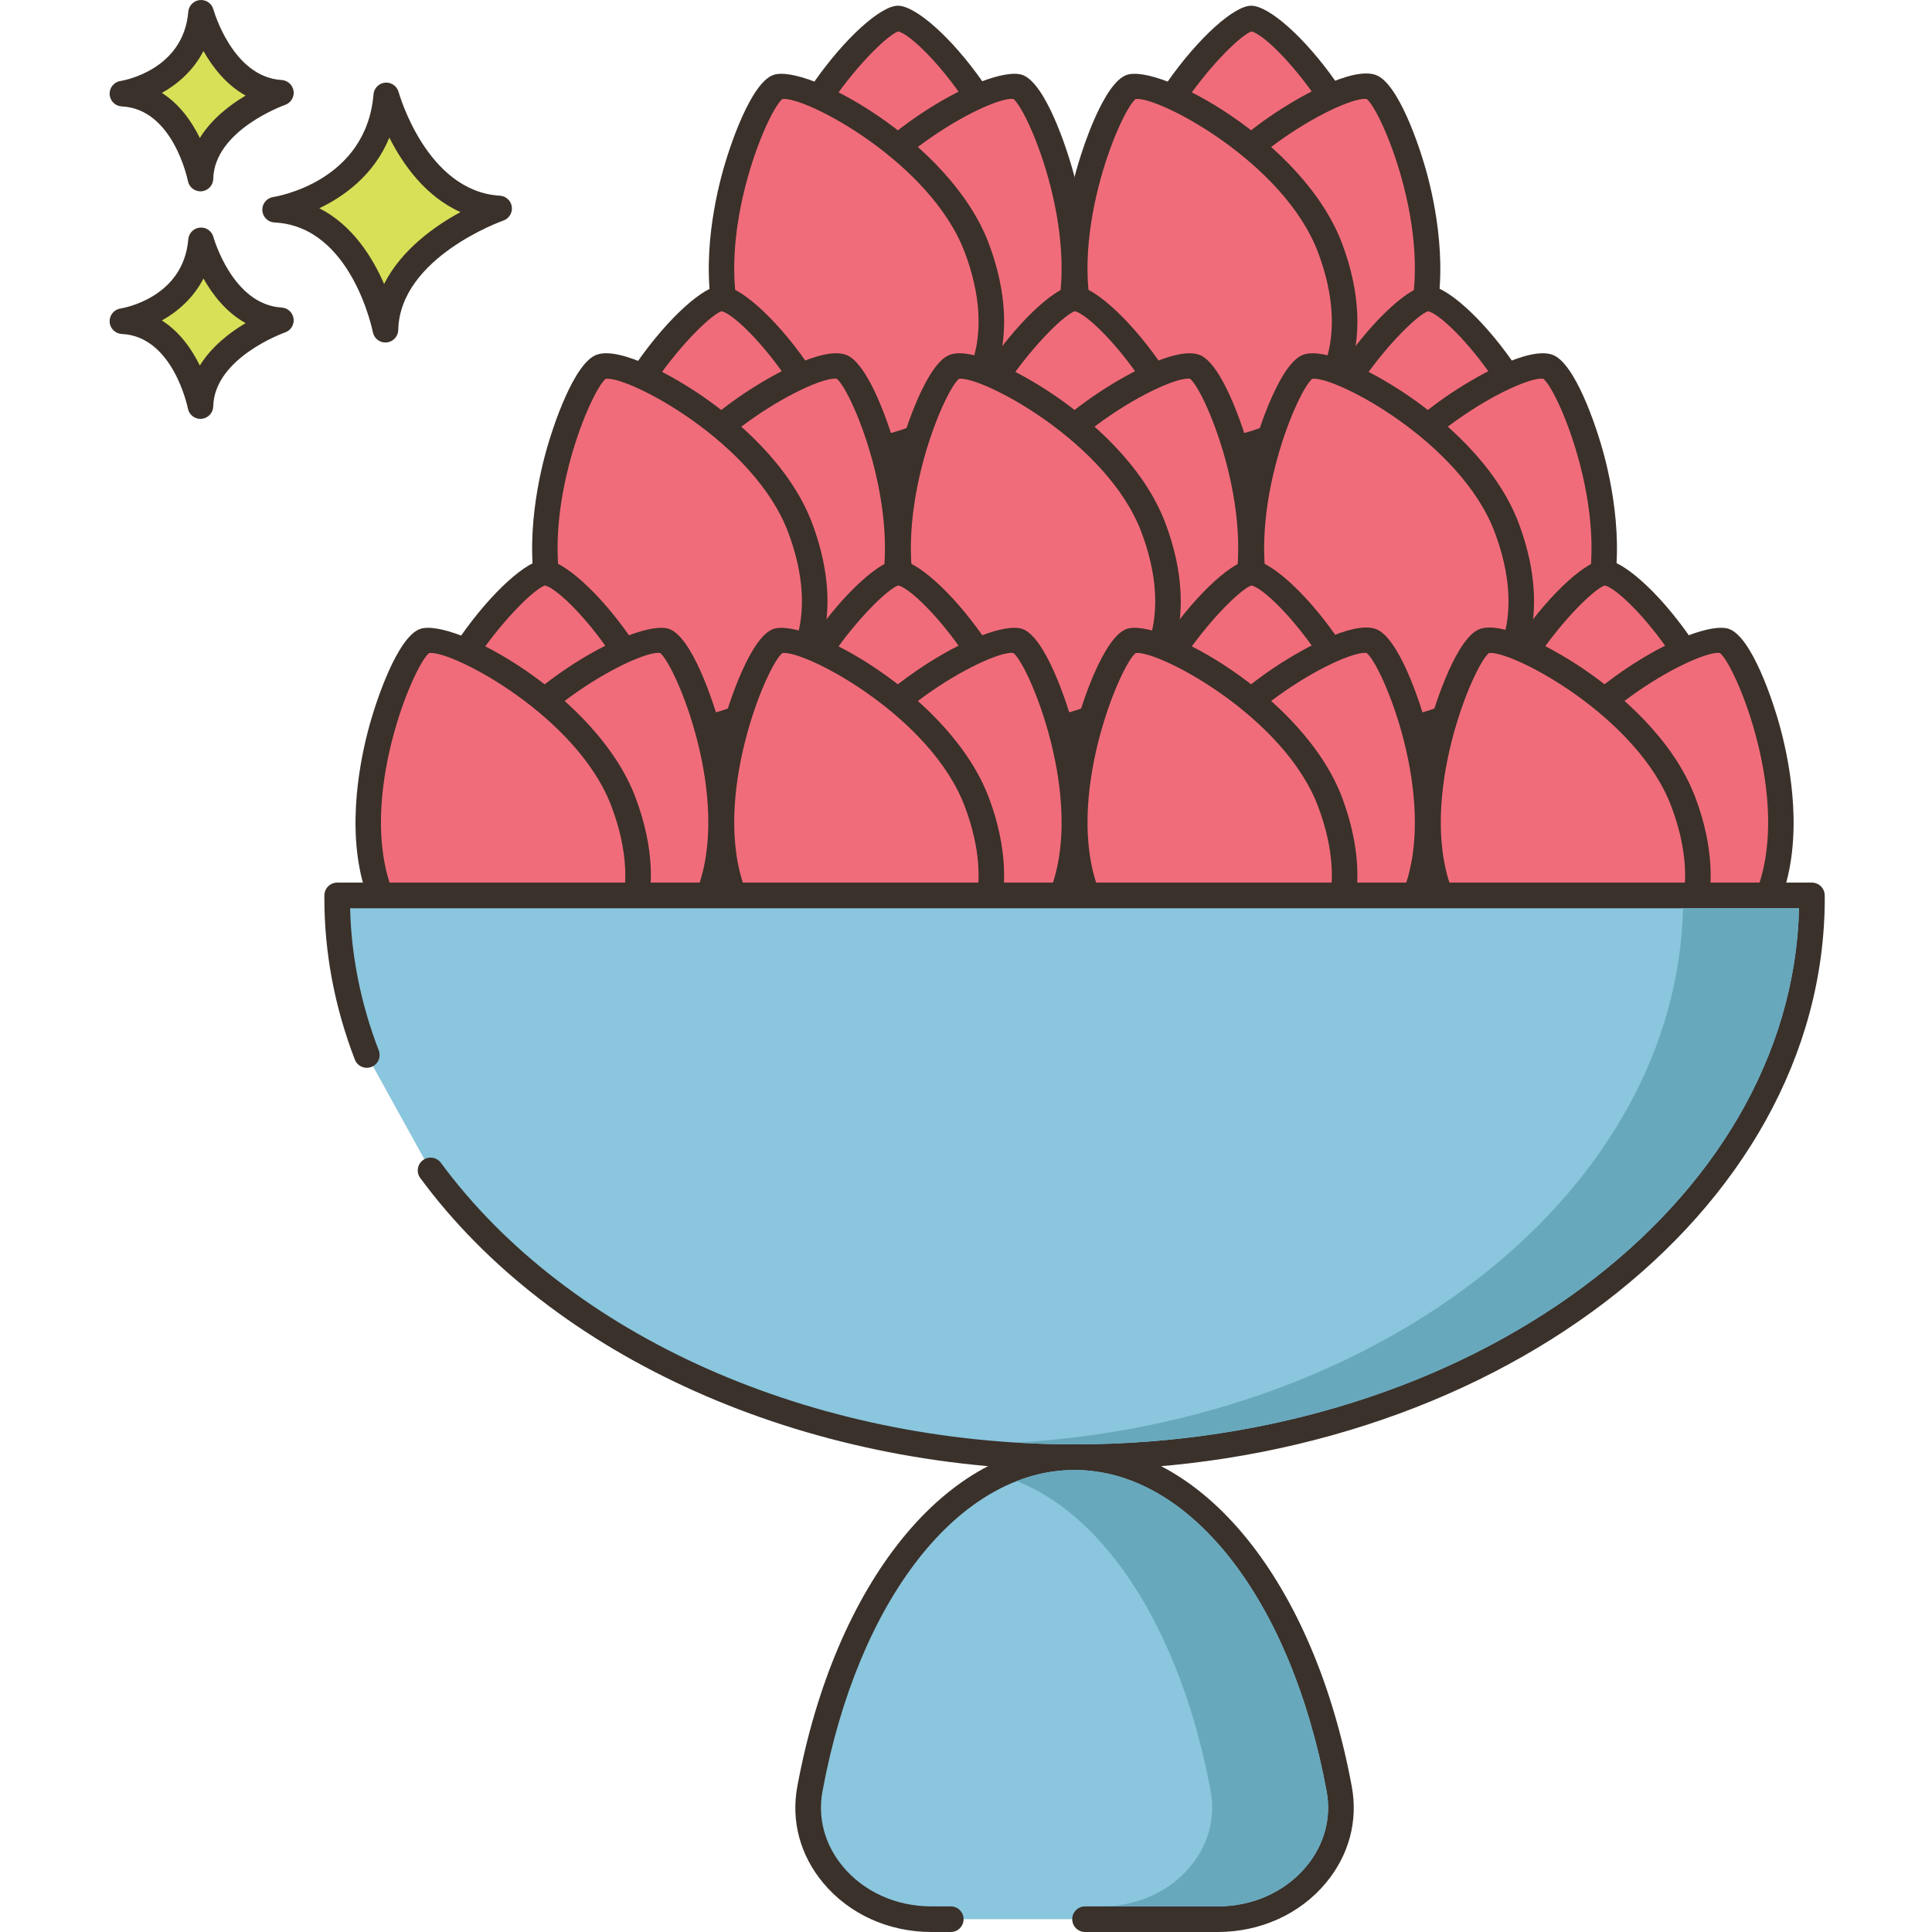 <?xml version="1.0" encoding="UTF-8"?>
<!DOCTYPE svg PUBLIC '-//W3C//DTD SVG 1.0//EN'
          'http://www.w3.org/TR/2001/REC-SVG-20010904/DTD/svg10.dtd'>
<svg contentScriptType="text/ecmascript" width="100pt" xmlns:xlink="http://www.w3.org/1999/xlink" zoomAndPan="magnify" contentStyleType="text/css" height="100.0pt" viewBox="-25 0 452 452.687" preserveAspectRatio="xMidYMid meet" xmlns="http://www.w3.org/2000/svg" version="1.0"
><path style="fill:#d7e057;" d="m65.164 22.355c-1.949 23.129-26.047 26.781-26.047 26.781 20.691.973 25.848 28.117 25.848 28.117.441-19.352 26.645-28.406 26.645-28.406-19.629-1.172-26.445-26.492-26.445-26.492zm0 0"
  /><path style="fill:#3a312a;" d="m91.785 45.855c-17.207-1.031-23.66-24.051-23.727-24.281-.383-1.406-1.719-2.336-3.164-2.207-1.449.133-2.598 1.285-2.719 2.734-1.719 20.43-22.625 23.93-23.508 24.066-1.527.23-2.625 1.582-2.547 3.121.082 1.543 1.316 2.77 2.855 2.844 18.055.852 22.996 25.438 23.047 25.688.273 1.422 1.516 2.434 2.941 2.434.086 0 .168-.004.254-.012 1.527-.129 2.715-1.387 2.75-2.918.387-17.02 24.383-25.559 24.625-25.641 1.352-.469 2.184-1.828 1.988-3.246-.199-1.418-1.367-2.5-2.797-2.582zm-27.129 20.691c-2.715-6.262-7.418-13.812-15.176-17.75 5.863-2.812 12.82-7.828 16.406-16.547 3.102 6.141 8.398 13.758 16.668 17.445-6.016 3.277-13.848 8.809-17.898 16.852zm0 0"
  /><path style="fill:#d7e057;" d="m21.77 56.316c-1.379 16.359-18.426 18.941-18.426 18.941 14.637.688 18.285 19.891 18.285 19.891.312-13.691 18.844-20.09 18.844-20.09-13.887-.832-18.703-18.742-18.703-18.742zm0 0"
  /><path style="fill:#3a312a;" d="m40.648 72.062c-11.531-.691-15.941-16.375-15.988-16.531-.379-1.402-1.711-2.332-3.164-2.203-1.449.129-2.598 1.285-2.719 2.734-1.156 13.742-15.293 16.133-15.883 16.227-1.527.23-2.625 1.582-2.547 3.121.078 1.543 1.312 2.77 2.855 2.844 12.07.566 15.445 17.289 15.477 17.453.27 1.426 1.52 2.441 2.945 2.441.082 0 .164-.004.25-.012 1.527-.125 2.715-1.387 2.75-2.922.262-11.418 16.664-17.27 16.828-17.324 1.352-.469 2.188-1.824 1.992-3.242-.199-1.418-1.367-2.504-2.797-2.586zm-19.168 13.59c-1.848-3.773-4.68-7.895-8.895-10.559 3.715-2.082 7.395-5.262 9.742-9.836 2.117 3.75 5.309 7.91 9.883 10.449-3.699 2.199-7.98 5.48-10.73 9.945zm0 0"
  /><path style="fill:#d7e057;" d="m21.77 3.004c-1.379 16.355-18.426 18.938-18.426 18.938 14.637.691 18.285 19.891 18.285 19.891.312-13.691 18.844-20.09 18.844-20.09-13.887-.832-18.703-18.738-18.703-18.738zm0 0"
  /><path style="fill:#3a312a;" d="m40.648 18.746c-11.531-.688-15.941-16.371-15.988-16.527-.379-1.406-1.719-2.34-3.164-2.207-1.449.133-2.598 1.289-2.719 2.738-1.156 13.738-15.293 16.133-15.883 16.227-1.527.23-2.625 1.582-2.547 3.121.078 1.543 1.312 2.77 2.855 2.84 12.07.57 15.445 17.293 15.48 17.457.27 1.422 1.516 2.438 2.945 2.438.082 0 .164-.004.25-.008 1.527-.129 2.715-1.387 2.75-2.922.262-11.418 16.664-17.27 16.828-17.324 1.352-.469 2.188-1.828 1.992-3.246-.203-1.418-1.371-2.5-2.801-2.586zm-19.168 13.59c-1.848-3.77-4.68-7.895-8.895-10.559 3.715-2.082 7.395-5.262 9.742-9.832 2.117 3.746 5.309 7.91 9.883 10.449-3.699 2.199-7.98 5.48-10.73 9.941zm0 0"
  /><path style="fill:#f16c7a;" d="m185.047 4.344c-5.238 0-30.5 27.34-30.5 51.758 0 24.418 13.656 36.66 30.5 36.66s30.5-12.246 30.5-36.66c0-24.418-24.34-51.758-30.5-51.758zm0 0"
  /><path style="fill:#3a312a;" d="m185.047 1.34c-7.938 0-33.5 29.75-33.5 54.762 0 24.094 13.148 39.66 33.5 39.66 20.348 0 33.5-15.566 33.5-39.66 0-25.656-25.344-54.762-33.5-54.762zm0 88.422c-16.965 0-27.5-12.898-27.5-33.66 0-22.789 23.035-47.23 27.566-48.738 5.207 1.184 27.434 26.035 27.434 48.738 0 20.762-10.539 33.66-27.5 33.66zm0 0"
  /><path style="fill:#f16c7a;" d="m213.242 20.395c-5.77-2.16-38.148 14.914-46.711 37.781-8.559 22.867-.066 39.121 15.711 45.027 15.777 5.906 32.859-.773 41.418-23.641 8.562-22.867-5.512-57.332-10.418-59.168zm0 0"
  /><path style="fill:#3a312a;" d="m226.402 41.332c-1.926-7.367-6.938-21.809-12.109-23.746-7.641-2.871-41.578 15.512-50.57 39.539-8.449 22.562-1.59 41.754 17.469 48.891 4.09 1.531 8.121 2.273 12.012 2.273 14.246 0 26.633-9.953 33.266-27.676 5.23-13.965 2.203-30.605-.066-39.281zm-5.551 37.176c-7.281 19.449-21.668 27.836-37.559 21.887-15.887-5.949-21.23-21.723-13.953-41.168 7.789-20.801 36.219-36.066 42.336-36.066.156 0 .301.008.43.027 3.688 2.91 16.75 33.949 8.746 55.32zm0 0"
  /><path style="fill:#f16c7a;" d="m203.559 58.176c-8.562-22.867-40.941-39.941-46.715-37.781-4.902 1.836-18.977 36.301-10.418 59.168 8.562 22.863 25.645 29.543 41.418 23.637 15.781-5.902 24.277-22.156 15.715-45.023zm0 0"
  /><path style="fill:#3a312a;" d="m206.371 57.125c-.004 0-.004 0-.004 0-8.992-24.031-42.941-42.398-50.57-39.539-5.172 1.938-10.184 16.379-12.109 23.746-2.27 8.676-5.297 25.316-.066 39.281 6.633 17.723 19.02 27.676 33.266 27.676 3.895 0 7.926-.742 12.016-2.277 19.059-7.133 25.914-26.324 17.469-48.887zm-19.574 43.27c-15.887 5.953-30.277-2.441-37.559-21.887-7.988-21.336 5.016-52.305 8.73-55.301 5.305-.738 34.82 14.758 42.781 36.023 7.281 19.441 1.934 35.215-13.953 41.164zm0 0"
  /><path style="fill:#f16c7a;" d="m267.82 4.344c-5.238 0-30.5 27.34-30.5 51.758 0 24.418 13.656 36.66 30.5 36.66s30.5-12.246 30.5-36.66c0-24.418-24.336-51.758-30.5-51.758zm0 0"
  /><path style="fill:#3a312a;" d="m267.824 1.34c-7.938 0-33.5 29.75-33.5 54.762 0 24.094 13.148 39.66 33.5 39.66 20.348 0 33.5-15.566 33.5-39.66-.004-25.656-25.344-54.762-33.5-54.762zm0 88.422c-16.965 0-27.5-12.898-27.5-33.66 0-22.789 23.039-47.23 27.566-48.738 5.203 1.184 27.434 26.035 27.434 48.738-.004 20.762-10.539 33.66-27.5 33.66zm0 0"
  /><path style="fill:#f16c7a;" d="m296.02 20.395c-5.77-2.16-38.148 14.914-46.711 37.781-8.562 22.867-.066 39.121 15.711 45.027 15.773 5.906 32.855-.773 41.418-23.641 8.559-22.867-5.512-57.332-10.418-59.168zm0 0"
  /><path style="fill:#3a312a;" d="m309.184 41.332c-1.93-7.367-6.941-21.812-12.113-23.746-5.574-2.098-18.379 5.211-25.07 9.848-7.258 5.035-20.219 15.586-25.504 29.691-8.445 22.562-1.59 41.754 17.473 48.891 4.09 1.531 8.117 2.273 12.012 2.273 14.242 0 26.633-9.957 33.266-27.676 5.23-13.965 2.203-30.605-.062-39.281zm-5.555 37.176c-7.281 19.449-21.68 27.828-37.555 21.887-15.887-5.949-21.234-21.723-13.953-41.168 7.785-20.801 36.215-36.066 42.332-36.066.156 0 .297.008.426.027 3.691 2.91 16.754 33.949 8.75 55.32zm0 0"
  /><path style="fill:#f16c7a;" d="m286.336 58.176c-8.559-22.867-40.941-39.941-46.711-37.781-4.906 1.836-18.98 36.301-10.418 59.168 8.559 22.863 25.641 29.543 41.418 23.637 15.773-5.902 24.27-22.156 15.711-45.023zm0 0"
  /><path style="fill:#3a312a;" d="m289.145 57.125c-8.992-24.027-42.93-42.395-50.574-39.539-5.168 1.938-10.18 16.379-12.105 23.746-2.27 8.676-5.297 25.316-.066 39.281 6.633 17.723 19.02 27.676 33.266 27.676 3.891 0 7.922-.742 12.016-2.277 19.055-7.133 25.91-26.324 17.465-48.887zm-19.57 43.27c-15.883 5.953-30.277-2.438-37.559-21.887-7.988-21.336 5.016-52.305 8.73-55.301 5.227-.738 34.816 14.754 42.777 36.023 7.281 19.441 1.938 35.215-13.949 41.164zm0 0"
  /><path style="fill:#f16c7a;" d="m143.656 69.895c-5.238 0-30.5 27.34-30.5 51.758 0 24.414 13.656 36.66 30.5 36.66s30.5-12.246 30.5-36.66c0-24.418-24.336-51.758-30.5-51.758zm0 0"
  /><path style="fill:#3a312a;" d="m143.656 66.895c-7.938 0-33.5 29.746-33.5 54.758 0 24.094 13.152 39.66 33.5 39.66 20.352 0 33.5-15.566 33.5-39.66 0-25.656-25.344-54.758-33.5-54.758zm0 88.418c-16.961 0-27.5-12.898-27.5-33.66 0-22.789 23.039-47.23 27.57-48.734 5.207 1.18 27.43 26.031 27.43 48.734 0 20.762-10.535 33.66-27.5 33.66zm0 0"
  /><path style="fill:#f16c7a;" d="m171.855 85.945c-5.77-2.16-38.148 14.914-46.711 37.781-8.562 22.867-.066 39.121 15.711 45.027 15.773 5.906 32.855-.773 41.418-23.641 8.559-22.867-5.512-57.328-10.418-59.168zm0 0"
  /><path style="fill:#3a312a;" d="m185.016 106.887c-1.926-7.367-6.938-21.812-12.109-23.746-5.578-2.102-18.379 5.207-25.07 9.848-7.258 5.035-20.223 15.582-25.504 29.688-4.297 11.484-4.73 22.215-1.25 31.031 3.242 8.211 9.891 14.555 18.719 17.859 3.938 1.477 7.941 2.207 11.871 2.207 4.879 0 9.633-1.129 13.977-3.383 8.414-4.359 15.133-12.734 19.434-24.219 5.23-13.973 2.203-30.613-.066-39.285zm-5.551 37.176c-3.77 10.07-9.504 17.332-16.574 21-6.406 3.32-13.664 3.621-20.984.883-7.32-2.742-12.59-7.738-15.242-14.449-2.926-7.41-2.48-16.648 1.293-26.719 7.785-20.801 36.215-36.066 42.332-36.066.156 0 .297.012.426.031 3.691 2.91 16.75 33.945 8.75 55.32zm0 0"
  /><path style="fill:#f16c7a;" d="m162.168 123.727c-8.559-22.867-40.938-39.941-46.711-37.781-4.906 1.836-18.977 36.301-10.418 59.168 8.562 22.867 25.645 29.547 41.418 23.641 15.777-5.906 24.273-22.16 15.711-45.027zm0 0"
  /><path style="fill:#3a312a;" d="m164.98 122.672c-5.281-14.102-18.246-24.652-25.504-29.684-6.688-4.641-19.496-11.926-25.07-9.852-5.168 1.938-10.18 16.379-12.109 23.75-2.27 8.672-5.293 25.309-.066 39.281 6.637 17.719 19.02 27.672 33.266 27.672 3.891 0 7.926-.742 12.016-2.277 19.059-7.133 25.914-26.324 17.469-48.891zm-19.574 43.273c-15.879 5.945-30.277-2.438-37.555-21.883-7.992-21.34 5.016-52.309 8.73-55.305 5.254-.715 34.816 14.758 42.777 36.023 7.281 19.441 1.934 35.215-13.953 41.164zm0 0"
  /><path style="fill:#f16c7a;" d="m226.434 69.895c-5.238 0-30.5 27.34-30.5 51.758 0 24.414 13.656 36.66 30.5 36.66s30.5-12.246 30.5-36.66c0-24.418-24.34-51.758-30.5-51.758zm0 0"
  /><path style="fill:#3a312a;" d="m226.434 66.895c-7.938 0-33.5 29.746-33.5 54.758 0 24.094 13.148 39.66 33.5 39.66 20.352 0 33.5-15.566 33.5-39.66 0-25.656-25.344-54.758-33.5-54.758zm0 88.418c-16.961 0-27.5-12.898-27.5-33.66 0-22.789 23.035-47.23 27.566-48.734 5.211 1.18 27.438 26.031 27.438 48.734-.004 20.762-10.539 33.66-27.504 33.66zm0 0"
  /><path style="fill:#f16c7a;" d="m254.633 85.945c-5.77-2.16-38.152 14.914-46.715 37.781-8.559 22.867-.062 39.121 15.711 45.027 15.777 5.906 32.859-.773 41.418-23.641 8.562-22.867-5.508-57.328-10.414-59.168zm0 0"
  /><path style="fill:#3a312a;" d="m267.793 106.887c-1.926-7.367-6.938-21.809-12.105-23.746-5.566-2.09-18.383 5.207-25.074 9.848-7.258 5.035-20.223 15.582-25.5 29.688h-.004c-8.445 22.566-1.586 41.754 17.469 48.891 3.938 1.473 7.945 2.207 11.871 2.207 4.875 0 9.629-1.133 13.973-3.383 8.414-4.363 15.133-12.738 19.438-24.223 5.227-13.969 2.203-30.609-.066-39.281zm-5.555 37.176c-3.77 10.07-9.5 17.332-16.574 21-6.402 3.32-13.66 3.621-20.977.883-15.887-5.949-21.234-21.723-13.957-41.172v.004c7.988-21.336 37.641-36.852 42.762-36.039 3.691 2.914 16.746 33.949 8.746 55.324zm0 0"
  /><path style="fill:#f16c7a;" d="m244.949 123.727c-8.562-22.867-40.941-39.941-46.715-37.781-4.906 1.836-18.977 36.301-10.418 59.168 8.562 22.867 25.645 29.547 41.418 23.641 15.777-5.906 24.273-22.16 15.715-45.027zm0 0"
  /><path style="fill:#3a312a;" d="m247.758 122.672c-.004 0-.004 0 0 0-5.285-14.102-18.246-24.652-25.504-29.684-6.691-4.645-19.504-11.926-25.07-9.852-5.172 1.938-10.184 16.379-12.109 23.75-2.27 8.672-5.293 25.309-.066 39.281 4.301 11.484 11.02 19.859 19.434 24.219 4.344 2.254 9.098 3.383 13.973 3.383 3.93 0 7.938-.734 11.875-2.207 19.059-7.133 25.914-26.324 17.469-48.891zm-19.574 43.273c-7.32 2.738-14.578 2.438-20.98-.883-7.074-3.664-12.805-10.926-16.574-21-7.992-21.34 5.016-52.309 8.73-55.305 5.25-.715 34.816 14.758 42.777 36.023 7.281 19.441 1.934 35.215-13.953 41.164zm0 0"
  /><path style="fill:#f16c7a;" d="m309.211 69.895c-5.238 0-30.5 27.34-30.5 51.758 0 24.414 13.656 36.66 30.5 36.66s30.5-12.246 30.5-36.66c0-24.418-24.34-51.758-30.5-51.758zm0 0"
  /><path style="fill:#3a312a;" d="m309.211 66.895c-7.938 0-33.5 29.746-33.5 54.758 0 24.094 13.148 39.66 33.5 39.66 20.352 0 33.5-15.566 33.5-39.66 0-25.656-25.344-54.758-33.5-54.758zm0 88.418c-16.961 0-27.5-12.898-27.5-33.66 0-22.789 23.035-47.23 27.566-48.734 5.207 1.18 27.434 26.031 27.434 48.734 0 20.762-10.539 33.66-27.5 33.66zm0 0"
  /><path style="fill:#f16c7a;" d="m337.41 85.945c-5.77-2.16-38.152 14.914-46.711 37.781-8.562 22.867-.066 39.121 15.707 45.027 15.777 5.906 32.859-.773 41.418-23.641 8.562-22.867-5.512-57.328-10.414-59.168zm0 0"
  /><path style="fill:#3a312a;" d="m350.57 106.887c-1.93-7.367-6.941-21.812-12.109-23.746-5.566-2.09-18.379 5.207-25.07 9.848-7.258 5.035-20.223 15.582-25.504 29.688-4.301 11.484-4.734 22.215-1.25 31.031 3.242 8.211 9.891 14.555 18.719 17.859 3.938 1.477 7.941 2.207 11.871 2.207 4.875 0 9.633-1.129 13.977-3.383 8.414-4.359 15.129-12.734 19.434-24.219 5.23-13.973 2.199-30.613-.066-39.285zm-5.555 37.176c-3.77 10.07-9.5 17.332-16.574 21-6.402 3.32-13.66 3.625-20.98.879-7.324-2.738-12.594-7.734-15.242-14.445-2.93-7.41-2.48-16.648 1.289-26.719 7.984-21.332 37.652-36.852 42.762-36.039 3.691 2.914 16.75 33.945 8.746 55.324zm0 0"
  /><path style="fill:#f16c7a;" d="m327.723 123.727c-8.559-22.867-40.938-39.941-46.711-37.781-4.906 1.836-18.977 36.301-10.418 59.168 8.559 22.867 25.641 29.547 41.418 23.641 15.777-5.906 24.273-22.16 15.711-45.027zm0 0"
  /><path style="fill:#3a312a;" d="m330.535 122.672c-.004 0-.004 0 0 0-5.285-14.102-18.246-24.652-25.504-29.684-6.691-4.641-19.504-11.918-25.07-9.852-5.172 1.938-10.184 16.379-12.109 23.75-2.27 8.672-5.297 25.309-.066 39.281 6.633 17.719 19.02 27.672 33.266 27.672 3.891 0 7.926-.746 12.016-2.277 19.059-7.133 25.914-26.324 17.469-48.891zm-19.574 43.273c-15.883 5.953-30.277-2.438-37.555-21.883-7.988-21.336 5.016-52.305 8.73-55.305 5.383-.695 34.82 14.766 42.777 36.023 7.281 19.441 1.934 35.215-13.953 41.164zm0 0"
  /><path style="fill:#f16c7a;" d="m102.27 134.152c-5.238 0-30.5 27.344-30.5 51.758 0 24.418 13.656 36.664 30.5 36.664s30.5-12.246 30.5-36.664c0-24.414-24.336-51.758-30.5-51.758zm0 0"
  /><path style="fill:#3a312a;" d="m102.27 131.152c-7.938 0-33.5 29.75-33.5 54.758 0 24.094 13.148 39.664 33.5 39.664 20.352 0 33.5-15.57 33.5-39.664 0-25.656-25.344-54.758-33.5-54.758zm0 88.422c-16.961 0-27.5-12.898-27.5-33.664 0-22.785 23.035-47.227 27.566-48.734 5.207 1.184 27.438 26.035 27.438 48.734-.004 20.766-10.543 33.664-27.504 33.664zm0 0"
  /><path style="fill:#f16c7a;" d="m130.469 150.207c-5.77-2.16-38.152 14.91-46.715 37.777-8.559 22.867-.062 39.125 15.711 45.027 15.777 5.906 32.859-.773 41.418-23.637 8.562-22.867-5.512-57.332-10.414-59.168zm0 0"
  /><path style="fill:#3a312a;" d="m143.629 171.145c-1.926-7.371-6.938-21.812-12.109-23.75-7.637-2.852-41.578 15.512-50.574 39.539-8.449 22.566-1.59 41.754 17.469 48.891 4.09 1.531 8.121 2.273 12.016 2.273 14.242 0 26.629-9.953 33.266-27.672 5.227-13.965 2.203-30.605-.066-39.281zm-5.555 37.176c-7.277 19.445-21.668 27.828-37.555 21.887-15.887-5.953-21.234-21.723-13.953-41.172 7.789-20.801 36.219-36.066 42.332-36.066.156 0 .301.012.426.031 3.695 2.91 16.754 33.945 8.75 55.32zm0 0"
  /><path style="fill:#f16c7a;" d="m120.781 187.984c-8.559-22.867-40.941-39.938-46.711-37.777-4.906 1.836-18.98 36.301-10.418 59.168 8.559 22.863 25.641 29.543 41.418 23.637 15.777-5.902 24.27-22.16 15.711-45.027zm0 0"
  /><path style="fill:#3a312a;" d="m123.59 186.934c-8.992-24.027-42.926-42.406-50.57-39.539-5.168 1.938-10.184 16.379-12.109 23.75-2.27 8.676-5.293 25.312-.066 39.281 4.301 11.484 11.023 19.859 19.434 24.223 4.344 2.25 9.098 3.383 13.977 3.383 3.93-.004 7.934-.734 11.871-2.207 8.828-3.305 15.477-9.648 18.719-17.863 3.48-8.812 3.047-19.543-1.254-31.027zm-4.328 28.824c-2.648 6.711-7.922 11.707-15.242 14.449-7.324 2.738-14.574 2.434-20.98-.887-7.074-3.664-12.805-10.926-16.574-20.996-7.992-21.34 5.012-52.309 8.73-55.309 5.289-.734 34.816 14.762 42.777 36.027 3.77 10.066 4.219 19.305 1.289 26.715zm0 0"
  /><path style="fill:#f16c7a;" d="m185.047 134.152c-5.238 0-30.5 27.344-30.5 51.758 0 24.418 13.656 36.664 30.5 36.664s30.5-12.246 30.5-36.664c0-24.414-24.34-51.758-30.5-51.758zm0 0"
  /><path style="fill:#3a312a;" d="m185.047 131.152c-7.938 0-33.5 29.75-33.5 54.758 0 24.094 13.148 39.664 33.5 39.664 20.348 0 33.5-15.57 33.5-39.664 0-25.656-25.344-54.758-33.5-54.758zm0 88.422c-16.965 0-27.5-12.898-27.5-33.664 0-22.785 23.035-47.227 27.566-48.734 5.207 1.184 27.434 26.035 27.434 48.734 0 20.766-10.539 33.664-27.5 33.664zm0 0"
  /><path style="fill:#f16c7a;" d="m213.242 150.207c-5.77-2.16-38.148 14.91-46.711 37.777-8.559 22.867-.066 39.125 15.711 45.027 15.777 5.906 32.859-.773 41.418-23.637 8.559-22.867-5.512-57.332-10.418-59.168zm0 0"
  /><path style="fill:#3a312a;" d="m226.402 171.145c-1.926-7.371-6.938-21.812-12.109-23.75-7.641-2.875-41.578 15.512-50.57 39.539-8.449 22.566-1.59 41.754 17.469 48.891 4.09 1.531 8.121 2.273 12.016 2.273 14.242 0 26.629-9.953 33.262-27.672 5.23-13.965 2.203-30.605-.066-39.281zm-5.551 37.176c-7.281 19.445-21.672 27.832-37.559 21.887-15.887-5.953-21.23-21.723-13.953-41.172 7.789-20.801 36.219-36.066 42.336-36.066.156 0 .301.012.43.031 3.688 2.91 16.75 33.949 8.746 55.32zm0 0"
  /><path style="fill:#f16c7a;" d="m203.559 187.984c-8.562-22.867-40.941-39.938-46.715-37.777-4.902 1.836-18.977 36.301-10.418 59.168 8.562 22.863 25.645 29.543 41.418 23.637 15.781-5.902 24.277-22.16 15.715-45.027zm0 0"
  /><path style="fill:#3a312a;" d="m206.371 186.934c-.004 0-.004 0-.004 0-8.992-24.027-42.941-42.398-50.57-39.539-5.172 1.938-10.184 16.379-12.109 23.75-2.27 8.676-5.297 25.312-.066 39.281 4.301 11.484 11.02 19.859 19.434 24.223 4.344 2.25 9.098 3.383 13.977 3.383 3.926 0 7.934-.734 11.867-2.207 19.062-7.137 25.918-26.328 17.473-48.891zm-19.574 43.273c-7.324 2.738-14.578 2.434-20.984-.887-7.07-3.664-12.805-10.926-16.574-20.996-7.988-21.34 5.016-52.309 8.73-55.309 5.305-.734 34.82 14.762 42.781 36.027 7.281 19.441 1.934 35.215-13.953 41.164zm0 0"
  /><path style="fill:#f16c7a;" d="m267.82 134.152c-5.238 0-30.5 27.344-30.5 51.758 0 24.418 13.656 36.664 30.5 36.664s30.5-12.246 30.5-36.664c0-24.414-24.336-51.758-30.5-51.758zm0 0"
  /><path style="fill:#3a312a;" d="m267.824 131.152c-7.938 0-33.5 29.75-33.5 54.758 0 24.094 13.148 39.664 33.5 39.664 20.348 0 33.5-15.57 33.5-39.664-.004-25.656-25.344-54.758-33.5-54.758zm0 88.422c-16.965 0-27.5-12.898-27.5-33.664 0-22.785 23.039-47.227 27.566-48.734 5.203 1.184 27.434 26.035 27.434 48.734-.004 20.766-10.539 33.664-27.5 33.664zm0 0"
  /><path style="fill:#f16c7a;" d="m296.02 150.207c-5.77-2.16-38.148 14.91-46.711 37.777s-.066 39.125 15.711 45.027c15.773 5.906 32.855-.773 41.418-23.637 8.559-22.867-5.512-57.332-10.418-59.168zm0 0"
  /><path style="fill:#3a312a;" d="m309.184 171.145c-1.93-7.371-6.941-21.812-12.113-23.746-5.574-2.09-18.379 5.207-25.07 9.848-7.258 5.031-20.219 15.582-25.504 29.688-8.445 22.562-1.59 41.754 17.469 48.891 3.938 1.473 7.945 2.207 11.871 2.207 4.879 0 9.633-1.133 13.977-3.383 8.414-4.363 15.133-12.738 19.434-24.223 5.23-13.965 2.203-30.605-.062-39.281zm-5.555 37.176c-3.77 10.074-9.5 17.332-16.574 21-6.402 3.32-13.66 3.625-20.98.887-15.887-5.953-21.234-21.723-13.953-41.172 7.785-20.801 36.215-36.066 42.332-36.066.156 0 .297.012.426.031 3.691 2.91 16.754 33.945 8.75 55.32zm0 0"
  /><path style="fill:#f16c7a;" d="m286.336 187.984c-8.559-22.867-40.941-39.938-46.711-37.777-4.906 1.836-18.98 36.301-10.418 59.168 8.559 22.863 25.641 29.543 41.418 23.637 15.773-5.902 24.27-22.16 15.711-45.027zm0 0"
  /><path style="fill:#3a312a;" d="m289.145 186.934c-8.992-24.023-42.93-42.395-50.574-39.539-5.168 1.938-10.18 16.379-12.105 23.75-2.27 8.676-5.297 25.316-.066 39.281 4.301 11.484 11.02 19.859 19.434 24.223 4.344 2.25 9.102 3.383 13.977 3.383 3.926 0 7.934-.734 11.871-2.207 19.055-7.137 25.91-26.324 17.465-48.891zm-19.57 43.273c-7.316 2.734-14.578 2.438-20.98-.887-7.074-3.664-12.805-10.926-16.574-20.996-7.988-21.34 5.016-52.309 8.727-55.309 5.23-.734 34.82 14.758 42.781 36.027 7.277 19.441 1.934 35.215-13.953 41.164zm0 0"
  /><path style="fill:#f16c7a;" d="m350.602 134.152c-5.238 0-30.5 27.344-30.5 51.758 0 24.418 13.652 36.664 30.5 36.664 16.844 0 30.5-12.246 30.5-36.664 0-24.414-24.344-51.758-30.5-51.758zm0 0"
  /><path style="fill:#3a312a;" d="m350.598 131.152c-7.938 0-33.5 29.75-33.5 54.758 0 24.094 13.148 39.664 33.5 39.664 20.352 0 33.504-15.57 33.504-39.664 0-25.656-25.348-54.758-33.504-54.758zm0 88.422c-16.961 0-27.5-12.898-27.5-33.664 0-22.785 23.039-47.227 27.566-48.734 5.207 1.184 27.438 26.035 27.438 48.734 0 20.766-10.539 33.664-27.504 33.664zm0 0"
  /><path style="fill:#f16c7a;" d="m378.797 150.207c-5.77-2.16-38.148 14.91-46.711 37.777s-.066 39.125 15.711 45.027c15.773 5.906 32.855-.773 41.418-23.637 8.562-22.867-5.512-57.332-10.418-59.168zm0 0"
  /><path style="fill:#3a312a;" d="m391.957 171.145c-1.926-7.371-6.938-21.812-12.109-23.75-7.641-2.875-41.574 15.512-50.57 39.539-8.449 22.566-1.59 41.754 17.465 48.891 4.09 1.531 8.125 2.273 12.016 2.273 14.242 0 26.629-9.953 33.27-27.672 5.227-13.965 2.199-30.605-.07-39.281zm-5.551 37.176c-7.281 19.445-21.672 27.828-37.559 21.887-15.887-5.953-21.23-21.723-13.953-41.172 7.789-20.801 36.219-36.066 42.336-36.066.156 0 .297.012.426.031 3.688 2.91 16.75 33.949 8.75 55.32zm0 0"
  /><path style="fill:#f16c7a;" d="m369.113 187.984c-8.562-22.867-40.941-39.938-46.715-37.777-4.902 1.836-18.977 36.301-10.418 59.168 8.562 22.863 25.645 29.543 41.418 23.637 15.777-5.902 24.273-22.16 15.715-45.027zm0 0"
  /><path style="fill:#3a312a;" d="m371.922 186.934c-5.281-14.105-18.246-24.656-25.504-29.688-6.691-4.641-19.508-11.926-25.066-9.852-5.176 1.938-10.188 16.379-12.113 23.75-2.27 8.676-5.293 25.312-.066 39.281 4.301 11.484 11.02 19.859 19.434 24.223 4.344 2.25 9.102 3.383 13.977 3.383 3.926 0 7.934-.734 11.871-2.207 19.059-7.137 25.914-26.328 17.469-48.891zm-19.574 43.273c-7.316 2.734-14.574 2.438-20.98-.887-7.074-3.664-12.805-10.926-16.574-20.996-7.988-21.344 5.016-52.309 8.73-55.309 5.238-.734 34.82 14.762 42.777 36.027 7.281 19.441 1.934 35.215-13.953 41.164zm0 0"
  /><path style="fill:#8ac6dd;" d="m399.203 209.809h-345.539c0 .211-.008.422-.008.637 0 12.766 2.453 25.086 6.945 36.754l14.941 27.047c29.547 40.074 86.027 67.188 150.895 67.188 95.422 0 172.777-58.648 172.777-130.992 0-.211-.012-.422-.012-.633zm0 0"
  /><path style="fill:#3a312a;" d="m402.203 209.805c0-1.656-1.344-3-3-3h-345.539c-1.645 0-2.98 1.328-3 2.973l-.008.664c0 12.793 2.402 25.52 7.145 37.832.594 1.547 2.332 2.316 3.875 1.723 1.547-.594 2.316-2.332 1.723-3.879-4.18-10.863-6.438-22.059-6.711-33.312h339.5c-1.676 69.492-77.184 125.629-169.75 125.629-61.586 0-118.477-25.277-148.477-65.969-.984-1.336-2.867-1.621-4.199-.633-1.332.98-1.617 2.859-.633 4.191 31.109 42.199 89.855 68.41 153.309 68.41 96.926 0 175.777-60.105 175.777-133.988zm0 0"
  /><path style="fill:#8ac6dd;" d="m288.445 419.148c-8.352-45.062-32.949-77.715-62.012-77.715s-53.66 32.652-62.012 77.715c-2.957 15.965 10.59 30.539 28.492 30.539h67.039c17.902 0 31.449-14.574 28.492-30.539zm0 0"
  /><path style="fill:#3a312a;" d="m291.395 418.602c-8.883-47.949-34.988-80.168-64.961-80.168-29.969 0-56.074 32.219-64.961 80.168-1.496 8.066.656 16.082 6.059 22.578 6.082 7.312 15.336 11.508 25.383 11.508h4.52c1.656 0 3-1.344 3-3s-1.344-3-3-3h-4.52c-8.258 0-15.832-3.406-20.77-9.344-4.242-5.102-5.934-11.367-4.77-17.648 8.34-45.016 32.078-75.262 59.062-75.262s50.719 30.246 59.059 75.262c1.164 6.281-.531 12.547-4.773 17.648-4.938 5.938-12.512 9.344-20.77 9.344h-31.062c-1.656 0-3 1.344-3 3s1.344 3 3 3h31.062c10.047 0 19.297-4.195 25.379-11.508 5.402-6.496 7.559-14.512 6.062-22.578zm0 0"
  /><g style="fill:#68a8bc;"
  ><path d="m369.012 212.809c-1.598 66.059-69.898 120.039-156.156 125.219 4.477.258 9 .398 13.578.398 92.578 0 168.078-56.117 169.762-125.617zm0 0"
    /><path d="m285.492 419.688c-8.34-45-32.078-75.262-59.059-75.262-4.641 0-9.18.902-13.578 2.602 21.117 8.258 38.578 35.398 45.477 72.66 1.16 6.281-.539 12.559-4.777 17.66-4.941 5.938-12.52 9.34-20.762 9.34h27.16c8.262 0 15.82-3.402 20.762-9.34 4.238-5.102 5.938-11.379 4.777-17.66zm0 0"
  /></g
></svg
>
